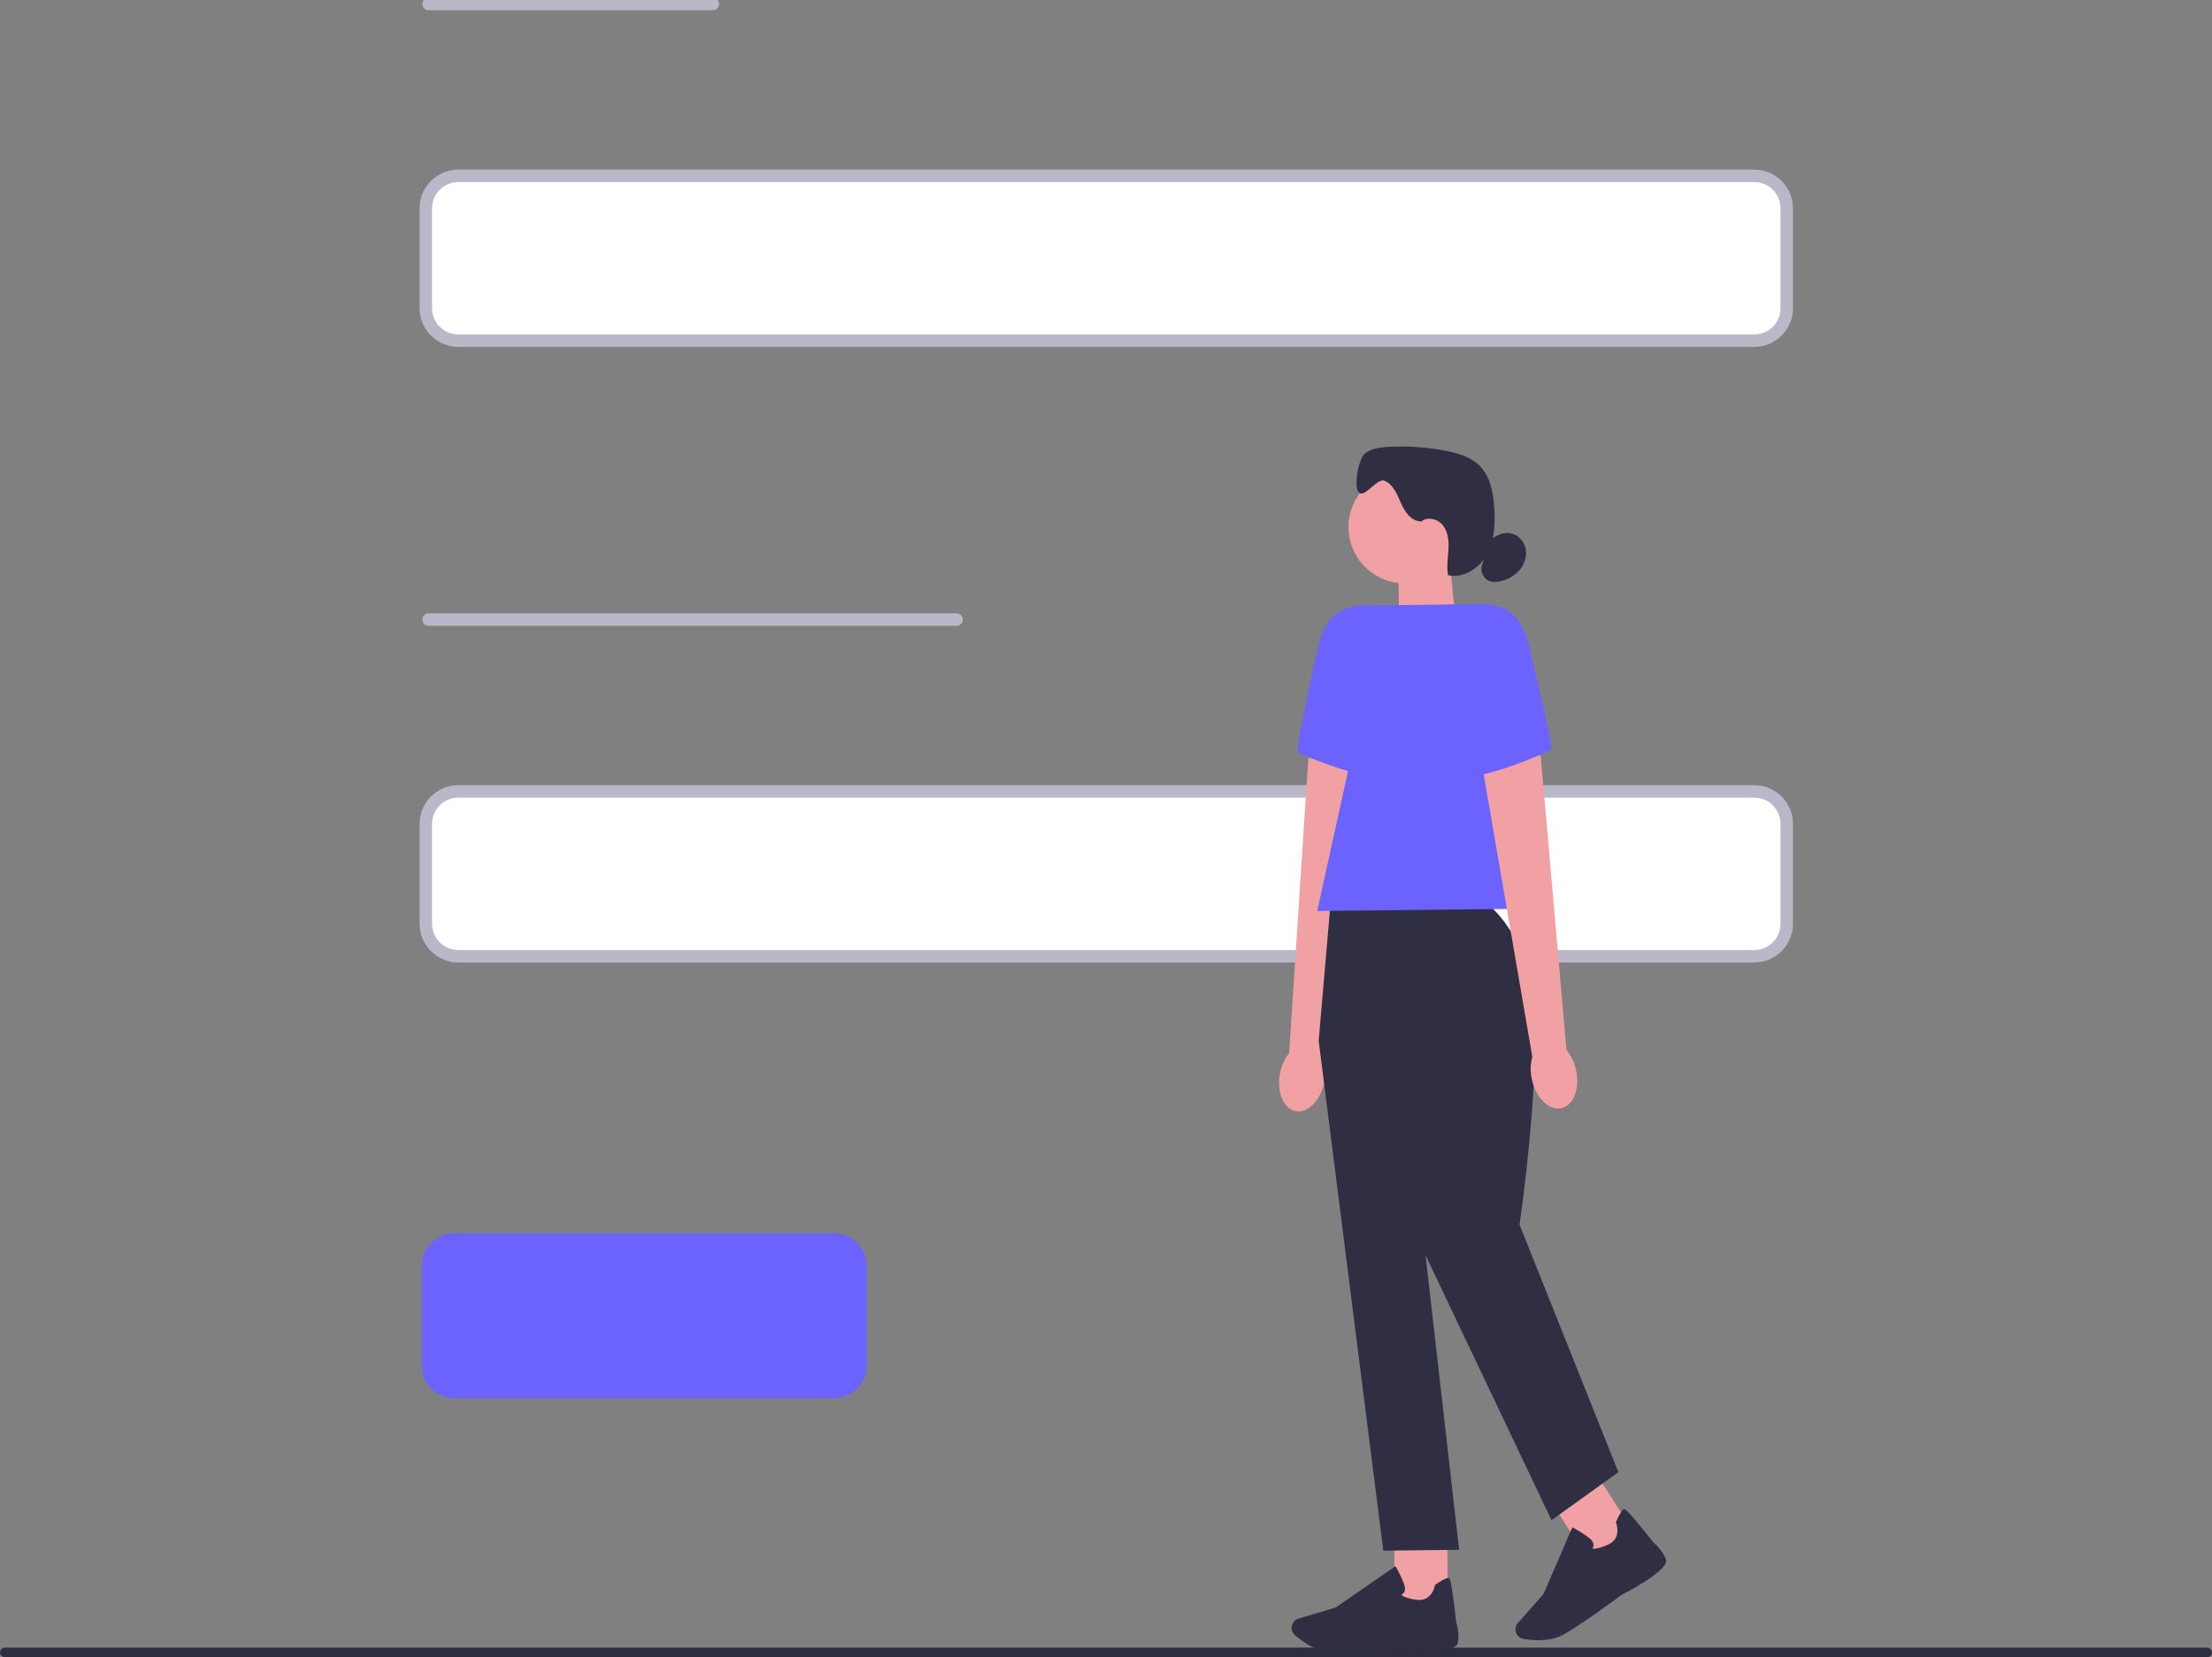 <svg width="355" height="266" viewBox="0 0 355 266" fill="none" xmlns="http://www.w3.org/2000/svg">
<rect x="0" y="0" width="355" height="266" fill="#808080" stroke="none"/>
<g clip-path="url(#clip0_114_103)">
<path d="M355 265.232C355 265.658 354.658 266 354.233 266H0.767C0.342 266 0 265.658 0 265.232C0 264.807 0.342 264.465 0.767 264.465H354.233C354.658 264.465 355 264.807 355 265.232Z" fill="#2E2E43"/>
<path d="M281.537 54.681H73.551C70.677 54.681 68.338 52.341 68.338 49.466V33.438C68.338 30.562 70.677 28.223 73.551 28.223H281.537C284.412 28.223 286.751 30.562 286.751 33.438V49.466C286.751 52.341 284.412 54.681 281.537 54.681Z" fill="white" stroke="#BAB7C9" stroke-width="2" stroke-linecap="round" stroke-linejoin="round"/>
<path d="M281.537 153.487H73.551C70.677 153.487 68.338 151.148 68.338 148.273V132.244C68.338 129.369 70.677 127.029 73.551 127.029H281.537C284.412 127.029 286.751 129.369 286.751 132.244V148.273C286.751 151.148 284.412 153.487 281.537 153.487Z" fill="white" stroke="#BAB7C9" stroke-width="2" stroke-linecap="round" stroke-linejoin="round"/>
<path d="M133.887 224.431H72.905C70.03 224.431 67.691 222.091 67.691 219.216V203.187C67.691 200.312 70.03 197.973 72.905 197.973H133.887C136.762 197.973 139.101 200.312 139.101 203.187V219.216C139.101 222.091 136.762 224.431 133.887 224.431Z" fill="#6C63FF"/>
<path d="M68.793 0.645H114.409" stroke="#BAB7C9" stroke-width="2" stroke-linecap="round" stroke-linejoin="round"/>
<path d="M68.793 99.453H153.529" stroke="#BAB7C9" stroke-width="2" stroke-linecap="round" stroke-linejoin="round"/>
<path d="M256.374 236.847L249.201 241.434L255.706 251.611L262.879 247.024L256.374 236.847Z" fill="#F1A1A4"/>
<path d="M233.623 100.03L224.562 103.125L224.42 90.037L232.666 89.945L233.623 100.03Z" fill="#F1A1A4"/>
<path d="M225.479 93.651C230.484 93.651 234.541 89.593 234.541 84.587C234.541 79.582 230.484 75.523 225.479 75.523C220.475 75.523 216.418 79.582 216.418 84.587C216.418 89.593 220.475 93.651 225.479 93.651Z" fill="#F1A1A4"/>
<path d="M227.958 83.664C226.444 83.635 225.428 82.117 224.822 80.72C224.215 79.331 223.592 77.725 222.183 77.16C221.029 76.7 219.038 79.912 218.119 79.076C217.161 78.202 218.035 73.634 219.034 72.81C220.034 71.986 221.405 71.811 222.693 71.731C225.85 71.551 229.024 71.769 232.127 72.383C234.042 72.76 236.024 73.341 237.416 74.709C239.185 76.445 239.662 79.088 239.812 81.56C239.971 84.091 239.85 86.743 238.646 88.976C237.437 91.206 234.882 92.866 232.403 92.331C232.139 90.988 232.373 89.612 232.457 88.24C232.541 86.877 232.419 85.404 231.575 84.325C230.73 83.246 228.949 82.836 227.991 83.811" fill="#2F2E43"/>
<path d="M239.14 86.679C240.039 86.006 241.114 85.437 242.23 85.562C243.439 85.692 244.467 86.679 244.789 87.85C245.111 89.022 244.777 90.318 244.045 91.288C243.313 92.259 242.213 92.903 241.043 93.234C240.365 93.426 239.625 93.505 238.973 93.234C238.015 92.832 237.488 91.623 237.852 90.649" fill="#2F2E43"/>
<path d="M205.42 172.308C204.852 175.29 205.985 178.001 207.958 178.356C209.928 178.712 211.989 176.579 212.562 173.596C212.809 172.408 212.755 171.179 212.403 170.012L219.374 123.266L209.982 121.609L206.892 169.025C206.135 169.995 205.629 171.12 205.42 172.321L205.42 172.308Z" fill="#F1A1A4"/>
<path d="M224.396 97.119L217.999 97.19C213.483 97.922 212.283 100.352 211.308 104.82C209.816 111.633 207.909 120.714 208.31 120.839C208.95 121.048 219.893 126.051 225.434 124.813L224.401 97.119L224.396 97.119Z" fill="#6C63FF"/>
<path d="M232.253 245.694L223.74 245.789L223.875 257.868L232.388 257.773L232.253 245.694Z" fill="#F1A1A4"/>
<path d="M215.644 265.277C214.745 265.29 213.955 265.277 213.353 265.227C211.086 265.047 208.916 263.399 207.816 262.437C207.323 262.006 207.16 261.304 207.407 260.701C207.582 260.271 207.942 259.94 208.393 259.802L214.352 258.029L223.957 251.391L224.066 251.583C224.108 251.654 225.078 253.357 225.408 254.511C225.534 254.95 225.508 255.314 225.324 255.598C225.199 255.795 225.023 255.912 224.881 255.983C225.057 256.163 225.609 256.531 227.307 256.782C229.774 257.15 230.271 254.582 230.288 254.473L230.305 254.385L230.376 254.335C231.542 253.561 232.257 253.214 232.508 253.285C232.667 253.327 232.922 253.407 233.7 260.367C233.771 260.584 234.281 262.182 233.964 263.721C233.621 265.394 226.324 264.897 224.869 264.784C224.827 264.788 219.374 265.24 215.636 265.277H215.648L215.644 265.277Z" fill="#2F2E43"/>
<path d="M247.076 263.27C246.076 263.283 245.156 263.17 244.5 263.061C243.856 262.952 243.346 262.446 243.237 261.802C243.153 261.338 243.291 260.873 243.597 260.522L247.711 255.863L252.344 245.146L252.541 245.251C252.612 245.289 254.335 246.221 255.23 247.024C255.568 247.33 255.74 247.652 255.74 247.995C255.74 248.229 255.652 248.422 255.564 248.551C255.811 248.61 256.471 248.626 258.044 247.945C260.331 246.949 259.394 244.506 259.353 244.41L259.319 244.327L259.357 244.251C259.938 242.98 260.364 242.302 260.611 242.227C260.77 242.185 261.025 242.106 265.37 247.602C265.545 247.748 266.825 248.831 267.369 250.304C267.958 251.906 261.514 255.344 260.21 256.017C260.172 256.051 253.436 261.057 250.667 262.492C249.568 263.061 248.259 263.249 247.067 263.258L247.08 263.27L247.076 263.27Z" fill="#2F2E43"/>
<path d="M237.383 144.585L213.548 144.848L211.633 167.05L222.007 248.898L234.175 248.76L228.785 201.482L248.999 244L259.729 236.303L243.872 196.576C243.872 196.576 248.995 161.759 244.571 153.151C240.151 144.543 237.387 144.572 237.387 144.572V144.585L237.383 144.585Z" fill="#2F2E43"/>
<path d="M249.25 145.807L211.395 146.229L222.208 97.149L238.704 96.961L249.25 145.807Z" fill="#6C63FF"/>
<path d="M252.947 171.782C253.583 174.756 252.508 177.487 250.547 177.884C248.582 178.286 246.474 176.199 245.843 173.225C245.571 172.041 245.596 170.811 245.918 169.636L237.906 123.053L247.256 121.188L251.4 168.527C252.178 169.481 252.709 170.598 252.947 171.79V171.782Z" fill="#F1A1A4"/>
<path d="M232.31 97.032L238.708 96.961C243.237 97.597 244.491 99.998 245.57 104.444C247.213 111.224 249.317 120.254 248.924 120.393C248.284 120.61 237.462 125.855 231.896 124.743L232.319 97.032L232.31 97.032Z" fill="#6C63FF"/>
</g>
<defs>
<clipPath id="clip0_114_103">
<rect width="355" height="266" fill="white"/>
</clipPath>
</defs>
</svg>
